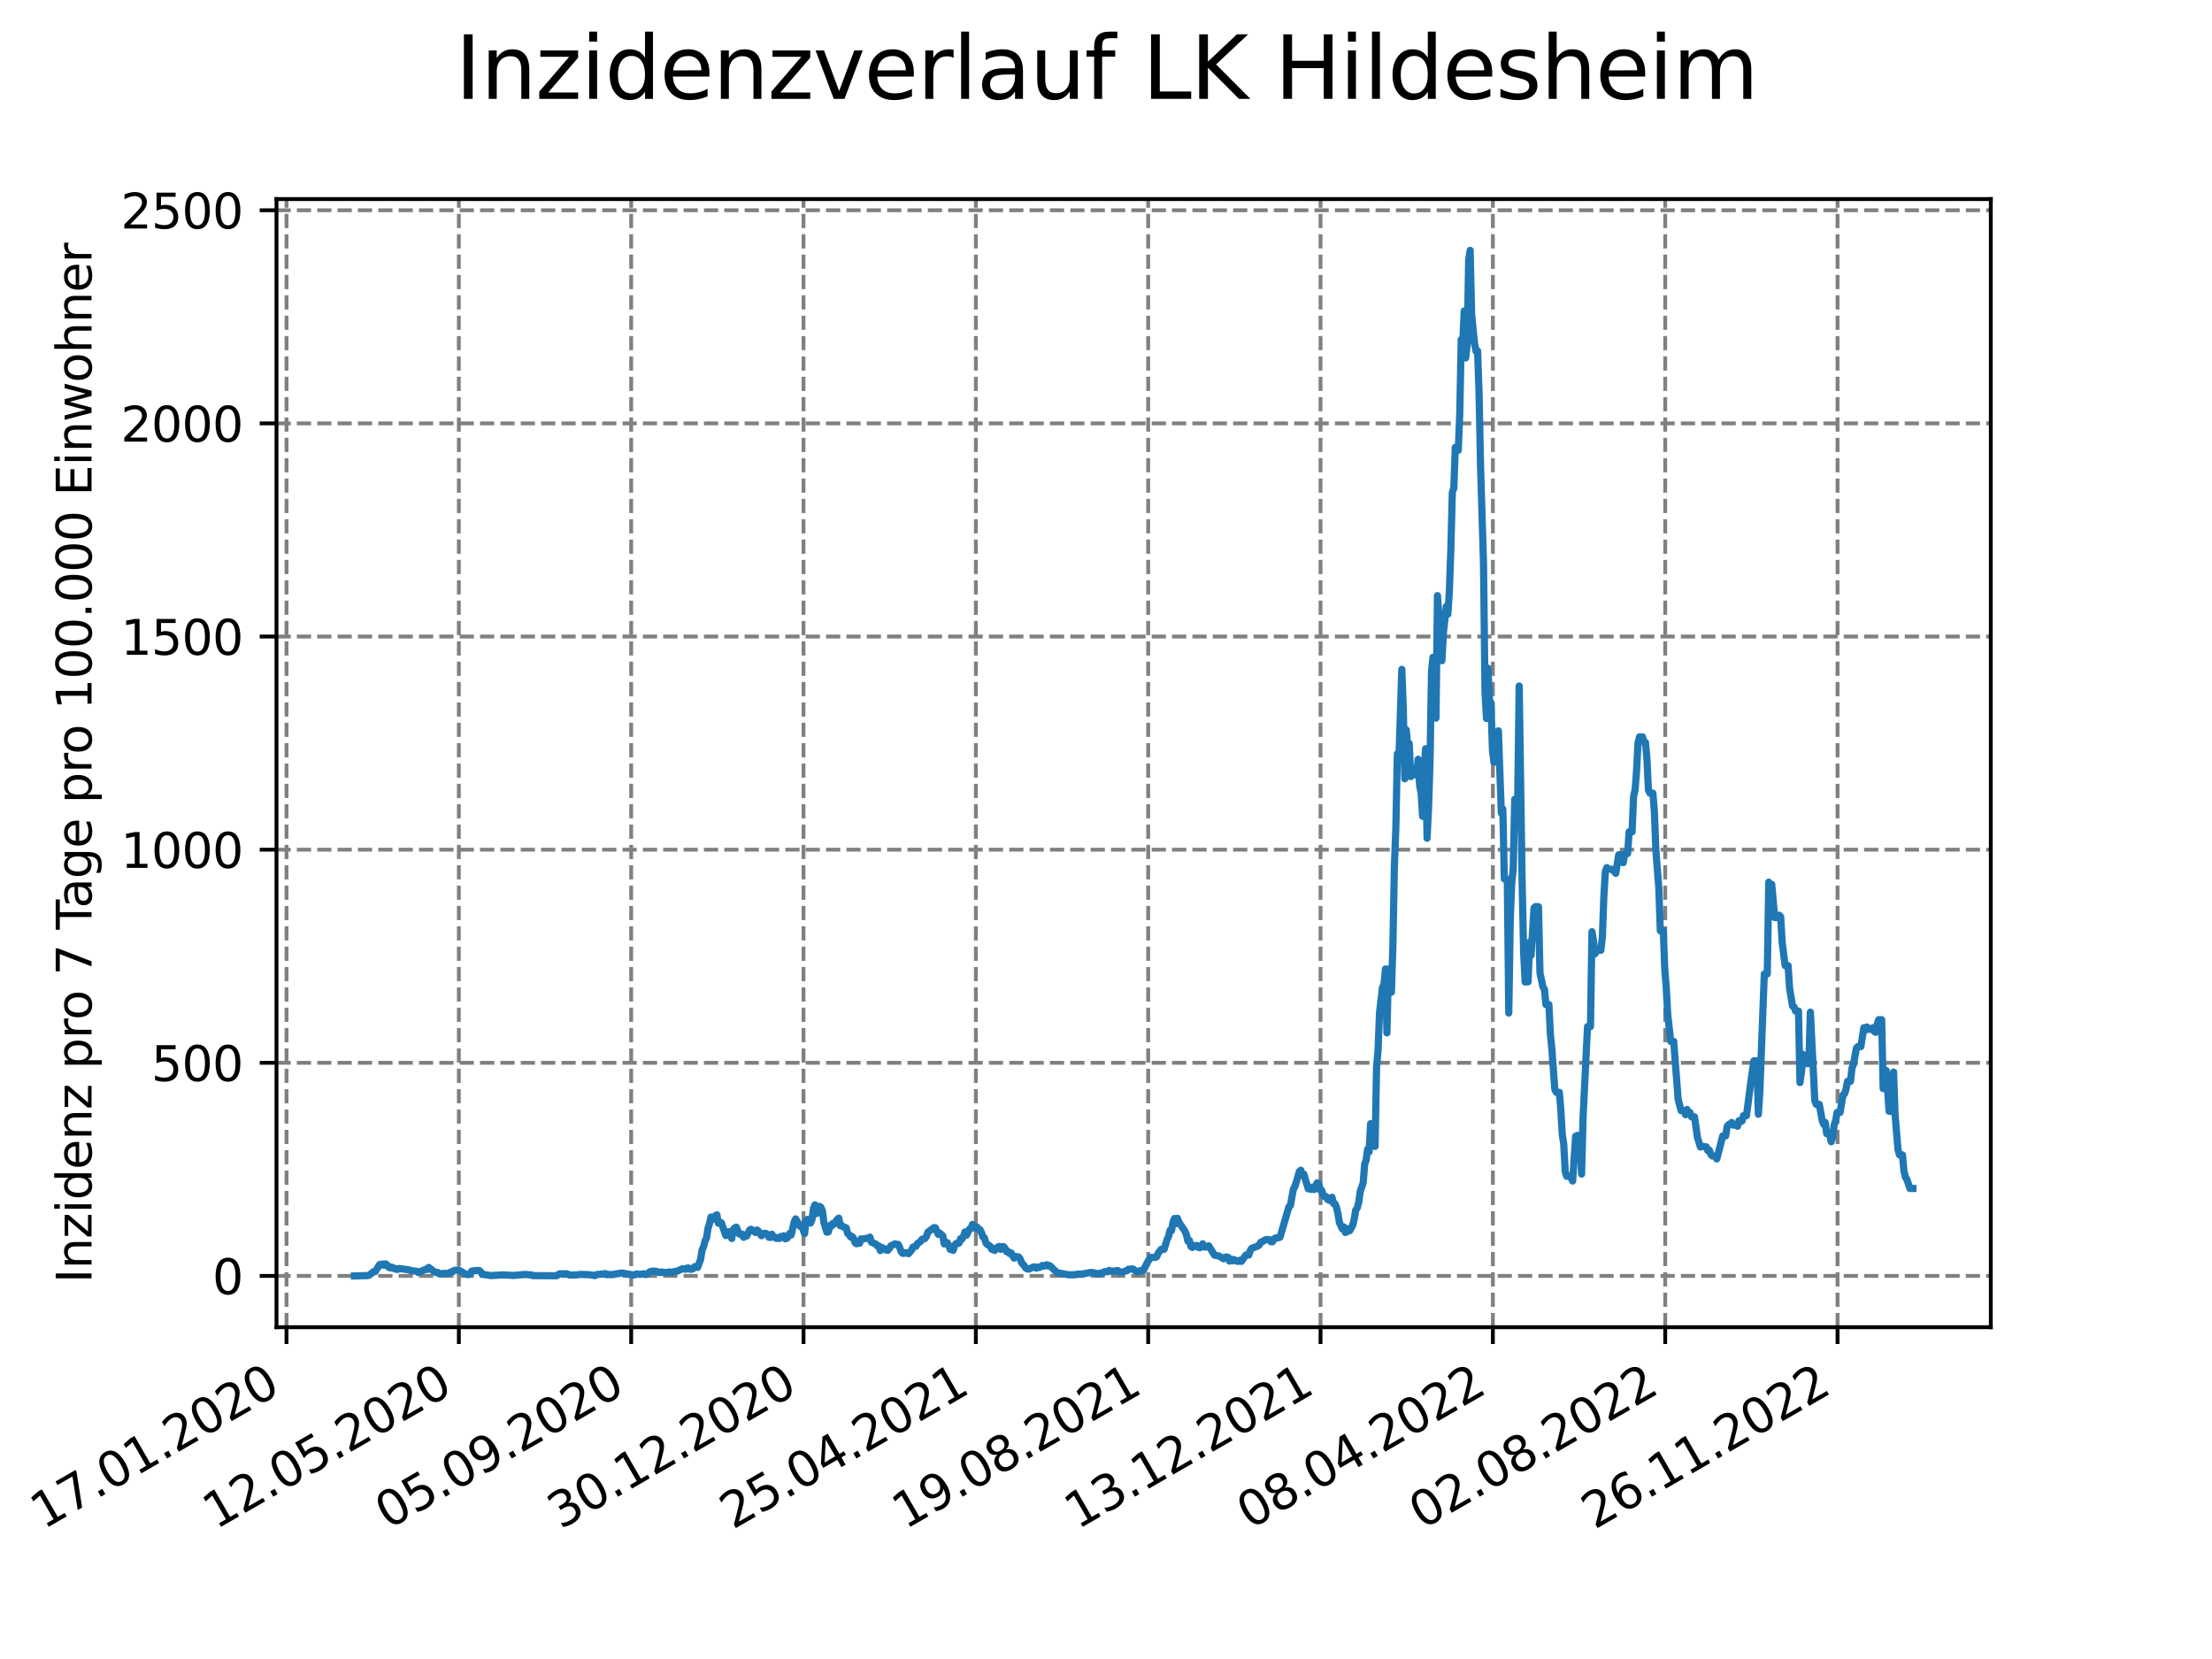<?xml version="1.0" encoding="utf-8" standalone="no"?>
<!DOCTYPE svg PUBLIC "-//W3C//DTD SVG 1.1//EN"
  "http://www.w3.org/Graphics/SVG/1.1/DTD/svg11.dtd">
<svg xmlns:xlink="http://www.w3.org/1999/xlink" width="460.8pt" height="345.6pt" viewBox="0 0 460.8 345.6" xmlns="http://www.w3.org/2000/svg" version="1.1">
 <defs>
  <style type="text/css">*{stroke-linejoin: round; stroke-linecap: butt}</style>
 </defs>
 <g id="figure_1">
  <g id="patch_1">
   <path d="M 0 345.6 
L 460.8 345.6 
L 460.8 0 
L 0 0 
z
" style="fill: #ffffff"/>
  </g>
  <g id="axes_1">
   <g id="patch_2">
    <path d="M 57.6 276.48 
L 414.72 276.48 
L 414.72 41.472 
L 57.6 41.472 
z
" style="fill: #ffffff"/>
   </g>
   <g id="matplotlib.axis_1">
    <g id="xtick_1">
     <g id="line2d_1">
      <path d="M 59.686 276.48 
L 59.686 41.472 
" clip-path="url(#p9fb8de50ba)" style="fill: none; stroke-dasharray: 2.96,1.28; stroke-dashoffset: 0; stroke: #808080; stroke-width: 0.8"/>
     </g>
     <g id="line2d_2">
      <defs>
       <path id="mdc7374c148" d="M 0 0 
L 0 3.5 
" style="stroke: #000000; stroke-width: 0.8"/>
      </defs>
      <g>
       <use xlink:href="#mdc7374c148" x="59.686" y="276.48" style="stroke: #000000; stroke-width: 0.8"/>
      </g>
     </g>
     <g id="text_1">
      <!-- 17.01.2020 -->
      <g transform="translate(9.061 318.689) rotate(-30) scale(0.1 -0.1)">
       <defs>
        <path id="DejaVuSans-31" d="M 794 531 
L 1825 531 
L 1825 4091 
L 703 3866 
L 703 4441 
L 1819 4666 
L 2450 4666 
L 2450 531 
L 3481 531 
L 3481 0 
L 794 0 
L 794 531 
z
" transform="scale(0.016)"/>
        <path id="DejaVuSans-37" d="M 525 4666 
L 3525 4666 
L 3525 4397 
L 1831 0 
L 1172 0 
L 2766 4134 
L 525 4134 
L 525 4666 
z
" transform="scale(0.016)"/>
        <path id="DejaVuSans-2e" d="M 684 794 
L 1344 794 
L 1344 0 
L 684 0 
L 684 794 
z
" transform="scale(0.016)"/>
        <path id="DejaVuSans-30" d="M 2034 4250 
Q 1547 4250 1301 3770 
Q 1056 3291 1056 2328 
Q 1056 1369 1301 889 
Q 1547 409 2034 409 
Q 2525 409 2770 889 
Q 3016 1369 3016 2328 
Q 3016 3291 2770 3770 
Q 2525 4250 2034 4250 
z
M 2034 4750 
Q 2819 4750 3233 4129 
Q 3647 3509 3647 2328 
Q 3647 1150 3233 529 
Q 2819 -91 2034 -91 
Q 1250 -91 836 529 
Q 422 1150 422 2328 
Q 422 3509 836 4129 
Q 1250 4750 2034 4750 
z
" transform="scale(0.016)"/>
        <path id="DejaVuSans-32" d="M 1228 531 
L 3431 531 
L 3431 0 
L 469 0 
L 469 531 
Q 828 903 1448 1529 
Q 2069 2156 2228 2338 
Q 2531 2678 2651 2914 
Q 2772 3150 2772 3378 
Q 2772 3750 2511 3984 
Q 2250 4219 1831 4219 
Q 1534 4219 1204 4116 
Q 875 4013 500 3803 
L 500 4441 
Q 881 4594 1212 4672 
Q 1544 4750 1819 4750 
Q 2544 4750 2975 4387 
Q 3406 4025 3406 3419 
Q 3406 3131 3298 2873 
Q 3191 2616 2906 2266 
Q 2828 2175 2409 1742 
Q 1991 1309 1228 531 
z
" transform="scale(0.016)"/>
       </defs>
       <use xlink:href="#DejaVuSans-31"/>
       <use xlink:href="#DejaVuSans-37" x="63.623"/>
       <use xlink:href="#DejaVuSans-2e" x="127.246"/>
       <use xlink:href="#DejaVuSans-30" x="159.033"/>
       <use xlink:href="#DejaVuSans-31" x="222.656"/>
       <use xlink:href="#DejaVuSans-2e" x="286.279"/>
       <use xlink:href="#DejaVuSans-32" x="318.066"/>
       <use xlink:href="#DejaVuSans-30" x="381.689"/>
       <use xlink:href="#DejaVuSans-32" x="445.312"/>
       <use xlink:href="#DejaVuSans-30" x="508.936"/>
      </g>
     </g>
    </g>
    <g id="xtick_2">
     <g id="line2d_3">
      <path d="M 95.587 276.48 
L 95.587 41.472 
" clip-path="url(#p9fb8de50ba)" style="fill: none; stroke-dasharray: 2.96,1.28; stroke-dashoffset: 0; stroke: #808080; stroke-width: 0.8"/>
     </g>
     <g id="line2d_4">
      <g>
       <use xlink:href="#mdc7374c148" x="95.587" y="276.48" style="stroke: #000000; stroke-width: 0.8"/>
      </g>
     </g>
     <g id="text_2">
      <!-- 12.05.2020 -->
      <g transform="translate(44.962 318.689) rotate(-30) scale(0.1 -0.1)">
       <defs>
        <path id="DejaVuSans-35" d="M 691 4666 
L 3169 4666 
L 3169 4134 
L 1269 4134 
L 1269 2991 
Q 1406 3038 1543 3061 
Q 1681 3084 1819 3084 
Q 2600 3084 3056 2656 
Q 3513 2228 3513 1497 
Q 3513 744 3044 326 
Q 2575 -91 1722 -91 
Q 1428 -91 1123 -41 
Q 819 9 494 109 
L 494 744 
Q 775 591 1075 516 
Q 1375 441 1709 441 
Q 2250 441 2565 725 
Q 2881 1009 2881 1497 
Q 2881 1984 2565 2268 
Q 2250 2553 1709 2553 
Q 1456 2553 1204 2497 
Q 953 2441 691 2322 
L 691 4666 
z
" transform="scale(0.016)"/>
       </defs>
       <use xlink:href="#DejaVuSans-31"/>
       <use xlink:href="#DejaVuSans-32" x="63.623"/>
       <use xlink:href="#DejaVuSans-2e" x="127.246"/>
       <use xlink:href="#DejaVuSans-30" x="159.033"/>
       <use xlink:href="#DejaVuSans-35" x="222.656"/>
       <use xlink:href="#DejaVuSans-2e" x="286.279"/>
       <use xlink:href="#DejaVuSans-32" x="318.066"/>
       <use xlink:href="#DejaVuSans-30" x="381.689"/>
       <use xlink:href="#DejaVuSans-32" x="445.312"/>
       <use xlink:href="#DejaVuSans-30" x="508.936"/>
      </g>
     </g>
    </g>
    <g id="xtick_3">
     <g id="line2d_5">
      <path d="M 131.488 276.48 
L 131.488 41.472 
" clip-path="url(#p9fb8de50ba)" style="fill: none; stroke-dasharray: 2.96,1.28; stroke-dashoffset: 0; stroke: #808080; stroke-width: 0.8"/>
     </g>
     <g id="line2d_6">
      <g>
       <use xlink:href="#mdc7374c148" x="131.488" y="276.48" style="stroke: #000000; stroke-width: 0.8"/>
      </g>
     </g>
     <g id="text_3">
      <!-- 05.09.2020 -->
      <g transform="translate(80.863 318.689) rotate(-30) scale(0.1 -0.1)">
       <defs>
        <path id="DejaVuSans-39" d="M 703 97 
L 703 672 
Q 941 559 1184 500 
Q 1428 441 1663 441 
Q 2288 441 2617 861 
Q 2947 1281 2994 2138 
Q 2813 1869 2534 1725 
Q 2256 1581 1919 1581 
Q 1219 1581 811 2004 
Q 403 2428 403 3163 
Q 403 3881 828 4315 
Q 1253 4750 1959 4750 
Q 2769 4750 3195 4129 
Q 3622 3509 3622 2328 
Q 3622 1225 3098 567 
Q 2575 -91 1691 -91 
Q 1453 -91 1209 -44 
Q 966 3 703 97 
z
M 1959 2075 
Q 2384 2075 2632 2365 
Q 2881 2656 2881 3163 
Q 2881 3666 2632 3958 
Q 2384 4250 1959 4250 
Q 1534 4250 1286 3958 
Q 1038 3666 1038 3163 
Q 1038 2656 1286 2365 
Q 1534 2075 1959 2075 
z
" transform="scale(0.016)"/>
       </defs>
       <use xlink:href="#DejaVuSans-30"/>
       <use xlink:href="#DejaVuSans-35" x="63.623"/>
       <use xlink:href="#DejaVuSans-2e" x="127.246"/>
       <use xlink:href="#DejaVuSans-30" x="159.033"/>
       <use xlink:href="#DejaVuSans-39" x="222.656"/>
       <use xlink:href="#DejaVuSans-2e" x="286.279"/>
       <use xlink:href="#DejaVuSans-32" x="318.066"/>
       <use xlink:href="#DejaVuSans-30" x="381.689"/>
       <use xlink:href="#DejaVuSans-32" x="445.312"/>
       <use xlink:href="#DejaVuSans-30" x="508.936"/>
      </g>
     </g>
    </g>
    <g id="xtick_4">
     <g id="line2d_7">
      <path d="M 167.389 276.48 
L 167.389 41.472 
" clip-path="url(#p9fb8de50ba)" style="fill: none; stroke-dasharray: 2.96,1.28; stroke-dashoffset: 0; stroke: #808080; stroke-width: 0.8"/>
     </g>
     <g id="line2d_8">
      <g>
       <use xlink:href="#mdc7374c148" x="167.389" y="276.48" style="stroke: #000000; stroke-width: 0.8"/>
      </g>
     </g>
     <g id="text_4">
      <!-- 30.12.2020 -->
      <g transform="translate(116.764 318.689) rotate(-30) scale(0.1 -0.1)">
       <defs>
        <path id="DejaVuSans-33" d="M 2597 2516 
Q 3050 2419 3304 2112 
Q 3559 1806 3559 1356 
Q 3559 666 3084 287 
Q 2609 -91 1734 -91 
Q 1441 -91 1130 -33 
Q 819 25 488 141 
L 488 750 
Q 750 597 1062 519 
Q 1375 441 1716 441 
Q 2309 441 2620 675 
Q 2931 909 2931 1356 
Q 2931 1769 2642 2001 
Q 2353 2234 1838 2234 
L 1294 2234 
L 1294 2753 
L 1863 2753 
Q 2328 2753 2575 2939 
Q 2822 3125 2822 3475 
Q 2822 3834 2567 4026 
Q 2313 4219 1838 4219 
Q 1578 4219 1281 4162 
Q 984 4106 628 3988 
L 628 4550 
Q 988 4650 1302 4700 
Q 1616 4750 1894 4750 
Q 2613 4750 3031 4423 
Q 3450 4097 3450 3541 
Q 3450 3153 3228 2886 
Q 3006 2619 2597 2516 
z
" transform="scale(0.016)"/>
       </defs>
       <use xlink:href="#DejaVuSans-33"/>
       <use xlink:href="#DejaVuSans-30" x="63.623"/>
       <use xlink:href="#DejaVuSans-2e" x="127.246"/>
       <use xlink:href="#DejaVuSans-31" x="159.033"/>
       <use xlink:href="#DejaVuSans-32" x="222.656"/>
       <use xlink:href="#DejaVuSans-2e" x="286.279"/>
       <use xlink:href="#DejaVuSans-32" x="318.066"/>
       <use xlink:href="#DejaVuSans-30" x="381.689"/>
       <use xlink:href="#DejaVuSans-32" x="445.312"/>
       <use xlink:href="#DejaVuSans-30" x="508.936"/>
      </g>
     </g>
    </g>
    <g id="xtick_5">
     <g id="line2d_9">
      <path d="M 203.29 276.48 
L 203.29 41.472 
" clip-path="url(#p9fb8de50ba)" style="fill: none; stroke-dasharray: 2.96,1.28; stroke-dashoffset: 0; stroke: #808080; stroke-width: 0.8"/>
     </g>
     <g id="line2d_10">
      <g>
       <use xlink:href="#mdc7374c148" x="203.29" y="276.48" style="stroke: #000000; stroke-width: 0.8"/>
      </g>
     </g>
     <g id="text_5">
      <!-- 25.04.2021 -->
      <g transform="translate(152.664 318.689) rotate(-30) scale(0.1 -0.1)">
       <defs>
        <path id="DejaVuSans-34" d="M 2419 4116 
L 825 1625 
L 2419 1625 
L 2419 4116 
z
M 2253 4666 
L 3047 4666 
L 3047 1625 
L 3713 1625 
L 3713 1100 
L 3047 1100 
L 3047 0 
L 2419 0 
L 2419 1100 
L 313 1100 
L 313 1709 
L 2253 4666 
z
" transform="scale(0.016)"/>
       </defs>
       <use xlink:href="#DejaVuSans-32"/>
       <use xlink:href="#DejaVuSans-35" x="63.623"/>
       <use xlink:href="#DejaVuSans-2e" x="127.246"/>
       <use xlink:href="#DejaVuSans-30" x="159.033"/>
       <use xlink:href="#DejaVuSans-34" x="222.656"/>
       <use xlink:href="#DejaVuSans-2e" x="286.279"/>
       <use xlink:href="#DejaVuSans-32" x="318.066"/>
       <use xlink:href="#DejaVuSans-30" x="381.689"/>
       <use xlink:href="#DejaVuSans-32" x="445.312"/>
       <use xlink:href="#DejaVuSans-31" x="508.936"/>
      </g>
     </g>
    </g>
    <g id="xtick_6">
     <g id="line2d_11">
      <path d="M 239.19 276.48 
L 239.19 41.472 
" clip-path="url(#p9fb8de50ba)" style="fill: none; stroke-dasharray: 2.96,1.28; stroke-dashoffset: 0; stroke: #808080; stroke-width: 0.8"/>
     </g>
     <g id="line2d_12">
      <g>
       <use xlink:href="#mdc7374c148" x="239.19" y="276.48" style="stroke: #000000; stroke-width: 0.8"/>
      </g>
     </g>
     <g id="text_6">
      <!-- 19.08.2021 -->
      <g transform="translate(188.565 318.689) rotate(-30) scale(0.1 -0.1)">
       <defs>
        <path id="DejaVuSans-38" d="M 2034 2216 
Q 1584 2216 1326 1975 
Q 1069 1734 1069 1313 
Q 1069 891 1326 650 
Q 1584 409 2034 409 
Q 2484 409 2743 651 
Q 3003 894 3003 1313 
Q 3003 1734 2745 1975 
Q 2488 2216 2034 2216 
z
M 1403 2484 
Q 997 2584 770 2862 
Q 544 3141 544 3541 
Q 544 4100 942 4425 
Q 1341 4750 2034 4750 
Q 2731 4750 3128 4425 
Q 3525 4100 3525 3541 
Q 3525 3141 3298 2862 
Q 3072 2584 2669 2484 
Q 3125 2378 3379 2068 
Q 3634 1759 3634 1313 
Q 3634 634 3220 271 
Q 2806 -91 2034 -91 
Q 1263 -91 848 271 
Q 434 634 434 1313 
Q 434 1759 690 2068 
Q 947 2378 1403 2484 
z
M 1172 3481 
Q 1172 3119 1398 2916 
Q 1625 2713 2034 2713 
Q 2441 2713 2670 2916 
Q 2900 3119 2900 3481 
Q 2900 3844 2670 4047 
Q 2441 4250 2034 4250 
Q 1625 4250 1398 4047 
Q 1172 3844 1172 3481 
z
" transform="scale(0.016)"/>
       </defs>
       <use xlink:href="#DejaVuSans-31"/>
       <use xlink:href="#DejaVuSans-39" x="63.623"/>
       <use xlink:href="#DejaVuSans-2e" x="127.246"/>
       <use xlink:href="#DejaVuSans-30" x="159.033"/>
       <use xlink:href="#DejaVuSans-38" x="222.656"/>
       <use xlink:href="#DejaVuSans-2e" x="286.279"/>
       <use xlink:href="#DejaVuSans-32" x="318.066"/>
       <use xlink:href="#DejaVuSans-30" x="381.689"/>
       <use xlink:href="#DejaVuSans-32" x="445.312"/>
       <use xlink:href="#DejaVuSans-31" x="508.936"/>
      </g>
     </g>
    </g>
    <g id="xtick_7">
     <g id="line2d_13">
      <path d="M 275.091 276.48 
L 275.091 41.472 
" clip-path="url(#p9fb8de50ba)" style="fill: none; stroke-dasharray: 2.96,1.28; stroke-dashoffset: 0; stroke: #808080; stroke-width: 0.8"/>
     </g>
     <g id="line2d_14">
      <g>
       <use xlink:href="#mdc7374c148" x="275.091" y="276.48" style="stroke: #000000; stroke-width: 0.8"/>
      </g>
     </g>
     <g id="text_7">
      <!-- 13.12.2021 -->
      <g transform="translate(224.466 318.689) rotate(-30) scale(0.1 -0.1)">
       <use xlink:href="#DejaVuSans-31"/>
       <use xlink:href="#DejaVuSans-33" x="63.623"/>
       <use xlink:href="#DejaVuSans-2e" x="127.246"/>
       <use xlink:href="#DejaVuSans-31" x="159.033"/>
       <use xlink:href="#DejaVuSans-32" x="222.656"/>
       <use xlink:href="#DejaVuSans-2e" x="286.279"/>
       <use xlink:href="#DejaVuSans-32" x="318.066"/>
       <use xlink:href="#DejaVuSans-30" x="381.689"/>
       <use xlink:href="#DejaVuSans-32" x="445.312"/>
       <use xlink:href="#DejaVuSans-31" x="508.936"/>
      </g>
     </g>
    </g>
    <g id="xtick_8">
     <g id="line2d_15">
      <path d="M 310.992 276.48 
L 310.992 41.472 
" clip-path="url(#p9fb8de50ba)" style="fill: none; stroke-dasharray: 2.96,1.28; stroke-dashoffset: 0; stroke: #808080; stroke-width: 0.8"/>
     </g>
     <g id="line2d_16">
      <g>
       <use xlink:href="#mdc7374c148" x="310.992" y="276.48" style="stroke: #000000; stroke-width: 0.8"/>
      </g>
     </g>
     <g id="text_8">
      <!-- 08.04.2022 -->
      <g transform="translate(260.367 318.689) rotate(-30) scale(0.1 -0.1)">
       <use xlink:href="#DejaVuSans-30"/>
       <use xlink:href="#DejaVuSans-38" x="63.623"/>
       <use xlink:href="#DejaVuSans-2e" x="127.246"/>
       <use xlink:href="#DejaVuSans-30" x="159.033"/>
       <use xlink:href="#DejaVuSans-34" x="222.656"/>
       <use xlink:href="#DejaVuSans-2e" x="286.279"/>
       <use xlink:href="#DejaVuSans-32" x="318.066"/>
       <use xlink:href="#DejaVuSans-30" x="381.689"/>
       <use xlink:href="#DejaVuSans-32" x="445.312"/>
       <use xlink:href="#DejaVuSans-32" x="508.936"/>
      </g>
     </g>
    </g>
    <g id="xtick_9">
     <g id="line2d_17">
      <path d="M 346.893 276.48 
L 346.893 41.472 
" clip-path="url(#p9fb8de50ba)" style="fill: none; stroke-dasharray: 2.96,1.28; stroke-dashoffset: 0; stroke: #808080; stroke-width: 0.8"/>
     </g>
     <g id="line2d_18">
      <g>
       <use xlink:href="#mdc7374c148" x="346.893" y="276.48" style="stroke: #000000; stroke-width: 0.8"/>
      </g>
     </g>
     <g id="text_9">
      <!-- 02.08.2022 -->
      <g transform="translate(296.268 318.689) rotate(-30) scale(0.1 -0.1)">
       <use xlink:href="#DejaVuSans-30"/>
       <use xlink:href="#DejaVuSans-32" x="63.623"/>
       <use xlink:href="#DejaVuSans-2e" x="127.246"/>
       <use xlink:href="#DejaVuSans-30" x="159.033"/>
       <use xlink:href="#DejaVuSans-38" x="222.656"/>
       <use xlink:href="#DejaVuSans-2e" x="286.279"/>
       <use xlink:href="#DejaVuSans-32" x="318.066"/>
       <use xlink:href="#DejaVuSans-30" x="381.689"/>
       <use xlink:href="#DejaVuSans-32" x="445.312"/>
       <use xlink:href="#DejaVuSans-32" x="508.936"/>
      </g>
     </g>
    </g>
    <g id="xtick_10">
     <g id="line2d_19">
      <path d="M 382.794 276.48 
L 382.794 41.472 
" clip-path="url(#p9fb8de50ba)" style="fill: none; stroke-dasharray: 2.96,1.28; stroke-dashoffset: 0; stroke: #808080; stroke-width: 0.8"/>
     </g>
     <g id="line2d_20">
      <g>
       <use xlink:href="#mdc7374c148" x="382.794" y="276.48" style="stroke: #000000; stroke-width: 0.8"/>
      </g>
     </g>
     <g id="text_10">
      <!-- 26.11.2022 -->
      <g transform="translate(332.168 318.689) rotate(-30) scale(0.1 -0.1)">
       <defs>
        <path id="DejaVuSans-36" d="M 2113 2584 
Q 1688 2584 1439 2293 
Q 1191 2003 1191 1497 
Q 1191 994 1439 701 
Q 1688 409 2113 409 
Q 2538 409 2786 701 
Q 3034 994 3034 1497 
Q 3034 2003 2786 2293 
Q 2538 2584 2113 2584 
z
M 3366 4563 
L 3366 3988 
Q 3128 4100 2886 4159 
Q 2644 4219 2406 4219 
Q 1781 4219 1451 3797 
Q 1122 3375 1075 2522 
Q 1259 2794 1537 2939 
Q 1816 3084 2150 3084 
Q 2853 3084 3261 2657 
Q 3669 2231 3669 1497 
Q 3669 778 3244 343 
Q 2819 -91 2113 -91 
Q 1303 -91 875 529 
Q 447 1150 447 2328 
Q 447 3434 972 4092 
Q 1497 4750 2381 4750 
Q 2619 4750 2861 4703 
Q 3103 4656 3366 4563 
z
" transform="scale(0.016)"/>
       </defs>
       <use xlink:href="#DejaVuSans-32"/>
       <use xlink:href="#DejaVuSans-36" x="63.623"/>
       <use xlink:href="#DejaVuSans-2e" x="127.246"/>
       <use xlink:href="#DejaVuSans-31" x="159.033"/>
       <use xlink:href="#DejaVuSans-31" x="222.656"/>
       <use xlink:href="#DejaVuSans-2e" x="286.279"/>
       <use xlink:href="#DejaVuSans-32" x="318.066"/>
       <use xlink:href="#DejaVuSans-30" x="381.689"/>
       <use xlink:href="#DejaVuSans-32" x="445.312"/>
       <use xlink:href="#DejaVuSans-32" x="508.936"/>
      </g>
     </g>
    </g>
   </g>
   <g id="matplotlib.axis_2">
    <g id="ytick_1">
     <g id="line2d_21">
      <path d="M 57.6 265.798 
L 414.72 265.798 
" clip-path="url(#p9fb8de50ba)" style="fill: none; stroke-dasharray: 2.96,1.28; stroke-dashoffset: 0; stroke: #808080; stroke-width: 0.8"/>
     </g>
     <g id="line2d_22">
      <defs>
       <path id="mb9b6da17ef" d="M 0 0 
L -3.5 0 
" style="stroke: #000000; stroke-width: 0.8"/>
      </defs>
      <g>
       <use xlink:href="#mb9b6da17ef" x="57.6" y="265.798" style="stroke: #000000; stroke-width: 0.8"/>
      </g>
     </g>
     <g id="text_11">
      <!-- 0 -->
      <g transform="translate(44.237 269.597) scale(0.1 -0.1)">
       <use xlink:href="#DejaVuSans-30"/>
      </g>
     </g>
    </g>
    <g id="ytick_2">
     <g id="line2d_23">
      <path d="M 57.6 221.399 
L 414.72 221.399 
" clip-path="url(#p9fb8de50ba)" style="fill: none; stroke-dasharray: 2.96,1.28; stroke-dashoffset: 0; stroke: #808080; stroke-width: 0.8"/>
     </g>
     <g id="line2d_24">
      <g>
       <use xlink:href="#mb9b6da17ef" x="57.6" y="221.399" style="stroke: #000000; stroke-width: 0.8"/>
      </g>
     </g>
     <g id="text_12">
      <!-- 500 -->
      <g transform="translate(31.512 225.198) scale(0.1 -0.1)">
       <use xlink:href="#DejaVuSans-35"/>
       <use xlink:href="#DejaVuSans-30" x="63.623"/>
       <use xlink:href="#DejaVuSans-30" x="127.246"/>
      </g>
     </g>
    </g>
    <g id="ytick_3">
     <g id="line2d_25">
      <path d="M 57.6 177 
L 414.72 177 
" clip-path="url(#p9fb8de50ba)" style="fill: none; stroke-dasharray: 2.96,1.28; stroke-dashoffset: 0; stroke: #808080; stroke-width: 0.8"/>
     </g>
     <g id="line2d_26">
      <g>
       <use xlink:href="#mb9b6da17ef" x="57.6" y="177" style="stroke: #000000; stroke-width: 0.8"/>
      </g>
     </g>
     <g id="text_13">
      <!-- 1000 -->
      <g transform="translate(25.15 180.799) scale(0.1 -0.1)">
       <use xlink:href="#DejaVuSans-31"/>
       <use xlink:href="#DejaVuSans-30" x="63.623"/>
       <use xlink:href="#DejaVuSans-30" x="127.246"/>
       <use xlink:href="#DejaVuSans-30" x="190.869"/>
      </g>
     </g>
    </g>
    <g id="ytick_4">
     <g id="line2d_27">
      <path d="M 57.6 132.6 
L 414.72 132.6 
" clip-path="url(#p9fb8de50ba)" style="fill: none; stroke-dasharray: 2.96,1.28; stroke-dashoffset: 0; stroke: #808080; stroke-width: 0.8"/>
     </g>
     <g id="line2d_28">
      <g>
       <use xlink:href="#mb9b6da17ef" x="57.6" y="132.6" style="stroke: #000000; stroke-width: 0.8"/>
      </g>
     </g>
     <g id="text_14">
      <!-- 1500 -->
      <g transform="translate(25.15 136.4) scale(0.1 -0.1)">
       <use xlink:href="#DejaVuSans-31"/>
       <use xlink:href="#DejaVuSans-35" x="63.623"/>
       <use xlink:href="#DejaVuSans-30" x="127.246"/>
       <use xlink:href="#DejaVuSans-30" x="190.869"/>
      </g>
     </g>
    </g>
    <g id="ytick_5">
     <g id="line2d_29">
      <path d="M 57.6 88.201 
L 414.72 88.201 
" clip-path="url(#p9fb8de50ba)" style="fill: none; stroke-dasharray: 2.96,1.28; stroke-dashoffset: 0; stroke: #808080; stroke-width: 0.8"/>
     </g>
     <g id="line2d_30">
      <g>
       <use xlink:href="#mb9b6da17ef" x="57.6" y="88.201" style="stroke: #000000; stroke-width: 0.8"/>
      </g>
     </g>
     <g id="text_15">
      <!-- 2000 -->
      <g transform="translate(25.15 92) scale(0.1 -0.1)">
       <use xlink:href="#DejaVuSans-32"/>
       <use xlink:href="#DejaVuSans-30" x="63.623"/>
       <use xlink:href="#DejaVuSans-30" x="127.246"/>
       <use xlink:href="#DejaVuSans-30" x="190.869"/>
      </g>
     </g>
    </g>
    <g id="ytick_6">
     <g id="line2d_31">
      <path d="M 57.6 43.802 
L 414.72 43.802 
" clip-path="url(#p9fb8de50ba)" style="fill: none; stroke-dasharray: 2.96,1.28; stroke-dashoffset: 0; stroke: #808080; stroke-width: 0.8"/>
     </g>
     <g id="line2d_32">
      <g>
       <use xlink:href="#mb9b6da17ef" x="57.6" y="43.802" style="stroke: #000000; stroke-width: 0.8"/>
      </g>
     </g>
     <g id="text_16">
      <!-- 2500 -->
      <g transform="translate(25.15 47.601) scale(0.1 -0.1)">
       <use xlink:href="#DejaVuSans-32"/>
       <use xlink:href="#DejaVuSans-35" x="63.623"/>
       <use xlink:href="#DejaVuSans-30" x="127.246"/>
       <use xlink:href="#DejaVuSans-30" x="190.869"/>
      </g>
     </g>
    </g>
    <g id="text_17">
     <!-- Inzidenz pro 7 Tage pro 100.000 Einwohner -->
     <g transform="translate(19.07 267.301) rotate(-90) scale(0.1 -0.1)">
      <defs>
       <path id="DejaVuSans-49" d="M 628 4666 
L 1259 4666 
L 1259 0 
L 628 0 
L 628 4666 
z
" transform="scale(0.016)"/>
       <path id="DejaVuSans-6e" d="M 3513 2113 
L 3513 0 
L 2938 0 
L 2938 2094 
Q 2938 2591 2744 2837 
Q 2550 3084 2163 3084 
Q 1697 3084 1428 2787 
Q 1159 2491 1159 1978 
L 1159 0 
L 581 0 
L 581 3500 
L 1159 3500 
L 1159 2956 
Q 1366 3272 1645 3428 
Q 1925 3584 2291 3584 
Q 2894 3584 3203 3211 
Q 3513 2838 3513 2113 
z
" transform="scale(0.016)"/>
       <path id="DejaVuSans-7a" d="M 353 3500 
L 3084 3500 
L 3084 2975 
L 922 459 
L 3084 459 
L 3084 0 
L 275 0 
L 275 525 
L 2438 3041 
L 353 3041 
L 353 3500 
z
" transform="scale(0.016)"/>
       <path id="DejaVuSans-69" d="M 603 3500 
L 1178 3500 
L 1178 0 
L 603 0 
L 603 3500 
z
M 603 4863 
L 1178 4863 
L 1178 4134 
L 603 4134 
L 603 4863 
z
" transform="scale(0.016)"/>
       <path id="DejaVuSans-64" d="M 2906 2969 
L 2906 4863 
L 3481 4863 
L 3481 0 
L 2906 0 
L 2906 525 
Q 2725 213 2448 61 
Q 2172 -91 1784 -91 
Q 1150 -91 751 415 
Q 353 922 353 1747 
Q 353 2572 751 3078 
Q 1150 3584 1784 3584 
Q 2172 3584 2448 3432 
Q 2725 3281 2906 2969 
z
M 947 1747 
Q 947 1113 1208 752 
Q 1469 391 1925 391 
Q 2381 391 2643 752 
Q 2906 1113 2906 1747 
Q 2906 2381 2643 2742 
Q 2381 3103 1925 3103 
Q 1469 3103 1208 2742 
Q 947 2381 947 1747 
z
" transform="scale(0.016)"/>
       <path id="DejaVuSans-65" d="M 3597 1894 
L 3597 1613 
L 953 1613 
Q 991 1019 1311 708 
Q 1631 397 2203 397 
Q 2534 397 2845 478 
Q 3156 559 3463 722 
L 3463 178 
Q 3153 47 2828 -22 
Q 2503 -91 2169 -91 
Q 1331 -91 842 396 
Q 353 884 353 1716 
Q 353 2575 817 3079 
Q 1281 3584 2069 3584 
Q 2775 3584 3186 3129 
Q 3597 2675 3597 1894 
z
M 3022 2063 
Q 3016 2534 2758 2815 
Q 2500 3097 2075 3097 
Q 1594 3097 1305 2825 
Q 1016 2553 972 2059 
L 3022 2063 
z
" transform="scale(0.016)"/>
       <path id="DejaVuSans-20" transform="scale(0.016)"/>
       <path id="DejaVuSans-70" d="M 1159 525 
L 1159 -1331 
L 581 -1331 
L 581 3500 
L 1159 3500 
L 1159 2969 
Q 1341 3281 1617 3432 
Q 1894 3584 2278 3584 
Q 2916 3584 3314 3078 
Q 3713 2572 3713 1747 
Q 3713 922 3314 415 
Q 2916 -91 2278 -91 
Q 1894 -91 1617 61 
Q 1341 213 1159 525 
z
M 3116 1747 
Q 3116 2381 2855 2742 
Q 2594 3103 2138 3103 
Q 1681 3103 1420 2742 
Q 1159 2381 1159 1747 
Q 1159 1113 1420 752 
Q 1681 391 2138 391 
Q 2594 391 2855 752 
Q 3116 1113 3116 1747 
z
" transform="scale(0.016)"/>
       <path id="DejaVuSans-72" d="M 2631 2963 
Q 2534 3019 2420 3045 
Q 2306 3072 2169 3072 
Q 1681 3072 1420 2755 
Q 1159 2438 1159 1844 
L 1159 0 
L 581 0 
L 581 3500 
L 1159 3500 
L 1159 2956 
Q 1341 3275 1631 3429 
Q 1922 3584 2338 3584 
Q 2397 3584 2469 3576 
Q 2541 3569 2628 3553 
L 2631 2963 
z
" transform="scale(0.016)"/>
       <path id="DejaVuSans-6f" d="M 1959 3097 
Q 1497 3097 1228 2736 
Q 959 2375 959 1747 
Q 959 1119 1226 758 
Q 1494 397 1959 397 
Q 2419 397 2687 759 
Q 2956 1122 2956 1747 
Q 2956 2369 2687 2733 
Q 2419 3097 1959 3097 
z
M 1959 3584 
Q 2709 3584 3137 3096 
Q 3566 2609 3566 1747 
Q 3566 888 3137 398 
Q 2709 -91 1959 -91 
Q 1206 -91 779 398 
Q 353 888 353 1747 
Q 353 2609 779 3096 
Q 1206 3584 1959 3584 
z
" transform="scale(0.016)"/>
       <path id="DejaVuSans-54" d="M -19 4666 
L 3928 4666 
L 3928 4134 
L 2272 4134 
L 2272 0 
L 1638 0 
L 1638 4134 
L -19 4134 
L -19 4666 
z
" transform="scale(0.016)"/>
       <path id="DejaVuSans-61" d="M 2194 1759 
Q 1497 1759 1228 1600 
Q 959 1441 959 1056 
Q 959 750 1161 570 
Q 1363 391 1709 391 
Q 2188 391 2477 730 
Q 2766 1069 2766 1631 
L 2766 1759 
L 2194 1759 
z
M 3341 1997 
L 3341 0 
L 2766 0 
L 2766 531 
Q 2569 213 2275 61 
Q 1981 -91 1556 -91 
Q 1019 -91 701 211 
Q 384 513 384 1019 
Q 384 1609 779 1909 
Q 1175 2209 1959 2209 
L 2766 2209 
L 2766 2266 
Q 2766 2663 2505 2880 
Q 2244 3097 1772 3097 
Q 1472 3097 1187 3025 
Q 903 2953 641 2809 
L 641 3341 
Q 956 3463 1253 3523 
Q 1550 3584 1831 3584 
Q 2591 3584 2966 3190 
Q 3341 2797 3341 1997 
z
" transform="scale(0.016)"/>
       <path id="DejaVuSans-67" d="M 2906 1791 
Q 2906 2416 2648 2759 
Q 2391 3103 1925 3103 
Q 1463 3103 1205 2759 
Q 947 2416 947 1791 
Q 947 1169 1205 825 
Q 1463 481 1925 481 
Q 2391 481 2648 825 
Q 2906 1169 2906 1791 
z
M 3481 434 
Q 3481 -459 3084 -895 
Q 2688 -1331 1869 -1331 
Q 1566 -1331 1297 -1286 
Q 1028 -1241 775 -1147 
L 775 -588 
Q 1028 -725 1275 -790 
Q 1522 -856 1778 -856 
Q 2344 -856 2625 -561 
Q 2906 -266 2906 331 
L 2906 616 
Q 2728 306 2450 153 
Q 2172 0 1784 0 
Q 1141 0 747 490 
Q 353 981 353 1791 
Q 353 2603 747 3093 
Q 1141 3584 1784 3584 
Q 2172 3584 2450 3431 
Q 2728 3278 2906 2969 
L 2906 3500 
L 3481 3500 
L 3481 434 
z
" transform="scale(0.016)"/>
       <path id="DejaVuSans-45" d="M 628 4666 
L 3578 4666 
L 3578 4134 
L 1259 4134 
L 1259 2753 
L 3481 2753 
L 3481 2222 
L 1259 2222 
L 1259 531 
L 3634 531 
L 3634 0 
L 628 0 
L 628 4666 
z
" transform="scale(0.016)"/>
       <path id="DejaVuSans-77" d="M 269 3500 
L 844 3500 
L 1563 769 
L 2278 3500 
L 2956 3500 
L 3675 769 
L 4391 3500 
L 4966 3500 
L 4050 0 
L 3372 0 
L 2619 2869 
L 1863 0 
L 1184 0 
L 269 3500 
z
" transform="scale(0.016)"/>
       <path id="DejaVuSans-68" d="M 3513 2113 
L 3513 0 
L 2938 0 
L 2938 2094 
Q 2938 2591 2744 2837 
Q 2550 3084 2163 3084 
Q 1697 3084 1428 2787 
Q 1159 2491 1159 1978 
L 1159 0 
L 581 0 
L 581 4863 
L 1159 4863 
L 1159 2956 
Q 1366 3272 1645 3428 
Q 1925 3584 2291 3584 
Q 2894 3584 3203 3211 
Q 3513 2838 3513 2113 
z
" transform="scale(0.016)"/>
      </defs>
      <use xlink:href="#DejaVuSans-49"/>
      <use xlink:href="#DejaVuSans-6e" x="29.492"/>
      <use xlink:href="#DejaVuSans-7a" x="92.871"/>
      <use xlink:href="#DejaVuSans-69" x="145.361"/>
      <use xlink:href="#DejaVuSans-64" x="173.145"/>
      <use xlink:href="#DejaVuSans-65" x="236.621"/>
      <use xlink:href="#DejaVuSans-6e" x="298.145"/>
      <use xlink:href="#DejaVuSans-7a" x="361.523"/>
      <use xlink:href="#DejaVuSans-20" x="414.014"/>
      <use xlink:href="#DejaVuSans-70" x="445.801"/>
      <use xlink:href="#DejaVuSans-72" x="509.277"/>
      <use xlink:href="#DejaVuSans-6f" x="548.141"/>
      <use xlink:href="#DejaVuSans-20" x="609.322"/>
      <use xlink:href="#DejaVuSans-37" x="641.109"/>
      <use xlink:href="#DejaVuSans-20" x="704.732"/>
      <use xlink:href="#DejaVuSans-54" x="736.52"/>
      <use xlink:href="#DejaVuSans-61" x="781.104"/>
      <use xlink:href="#DejaVuSans-67" x="842.383"/>
      <use xlink:href="#DejaVuSans-65" x="905.859"/>
      <use xlink:href="#DejaVuSans-20" x="967.383"/>
      <use xlink:href="#DejaVuSans-70" x="999.17"/>
      <use xlink:href="#DejaVuSans-72" x="1062.646"/>
      <use xlink:href="#DejaVuSans-6f" x="1101.51"/>
      <use xlink:href="#DejaVuSans-20" x="1162.691"/>
      <use xlink:href="#DejaVuSans-31" x="1194.479"/>
      <use xlink:href="#DejaVuSans-30" x="1258.102"/>
      <use xlink:href="#DejaVuSans-30" x="1321.725"/>
      <use xlink:href="#DejaVuSans-2e" x="1385.348"/>
      <use xlink:href="#DejaVuSans-30" x="1417.135"/>
      <use xlink:href="#DejaVuSans-30" x="1480.758"/>
      <use xlink:href="#DejaVuSans-30" x="1544.381"/>
      <use xlink:href="#DejaVuSans-20" x="1608.004"/>
      <use xlink:href="#DejaVuSans-45" x="1639.791"/>
      <use xlink:href="#DejaVuSans-69" x="1702.975"/>
      <use xlink:href="#DejaVuSans-6e" x="1730.758"/>
      <use xlink:href="#DejaVuSans-77" x="1794.137"/>
      <use xlink:href="#DejaVuSans-6f" x="1875.924"/>
      <use xlink:href="#DejaVuSans-68" x="1937.105"/>
      <use xlink:href="#DejaVuSans-6e" x="2000.484"/>
      <use xlink:href="#DejaVuSans-65" x="2063.863"/>
      <use xlink:href="#DejaVuSans-72" x="2125.387"/>
     </g>
    </g>
   </g>
   <g id="line2d_33">
    <path d="M 73.833 265.798 
L 76.618 265.733 
L 76.928 265.605 
L 77.856 264.896 
L 78.166 264.896 
L 79.094 263.415 
L 79.404 263.544 
L 79.713 263.319 
L 80.023 263.576 
L 80.332 263.287 
L 80.641 263.512 
L 80.951 263.963 
L 81.26 264.124 
L 81.57 263.963 
L 81.879 264.22 
L 82.189 264.188 
L 82.498 264.413 
L 82.808 264.446 
L 83.117 264.252 
L 85.284 264.542 
L 85.593 264.703 
L 86.831 264.832 
L 87.141 265.09 
L 88.688 264.413 
L 88.998 264.446 
L 89.307 264.027 
L 90.545 264.993 
L 90.855 265.09 
L 91.164 265.057 
L 91.474 265.347 
L 92.093 265.315 
L 92.712 265.251 
L 93.331 265.315 
L 93.95 264.961 
L 94.259 264.929 
L 94.569 264.671 
L 95.497 264.542 
L 97.044 265.444 
L 97.663 265.508 
L 97.973 265.315 
L 98.282 264.8 
L 99.211 264.671 
L 99.83 264.671 
L 100.139 264.929 
L 100.449 265.444 
L 102.306 265.733 
L 104.782 265.572 
L 106.948 265.701 
L 109.424 265.476 
L 110.352 265.572 
L 110.662 265.572 
L 110.971 265.733 
L 115.923 265.766 
L 116.542 265.379 
L 118.09 265.347 
L 118.709 265.637 
L 120.256 265.572 
L 120.875 265.476 
L 122.732 265.54 
L 123.97 265.733 
L 124.28 265.508 
L 125.517 265.411 
L 126.136 265.315 
L 126.446 265.54 
L 126.755 265.476 
L 127.374 265.54 
L 129.541 265.186 
L 132.017 265.605 
L 132.636 265.379 
L 133.255 265.476 
L 134.183 265.347 
L 134.493 265.508 
L 134.802 265.411 
L 135.421 264.896 
L 135.731 264.896 
L 136.04 264.768 
L 136.969 264.896 
L 137.278 265.057 
L 137.588 265.09 
L 137.897 264.961 
L 138.207 265.09 
L 139.135 265.057 
L 139.445 264.961 
L 140.063 265.122 
L 140.373 264.896 
L 140.992 264.832 
L 142.23 264.285 
L 142.849 264.413 
L 143.158 264.156 
L 143.468 264.156 
L 143.777 264.413 
L 144.087 264.413 
L 144.396 264.285 
L 144.706 263.866 
L 145.015 263.866 
L 145.325 264.027 
L 145.944 262.353 
L 146.253 260.421 
L 146.563 259.713 
L 146.872 258.522 
L 147.182 257.91 
L 147.491 255.85 
L 147.801 254.948 
L 148.11 253.532 
L 148.42 254.047 
L 148.729 253.725 
L 149.039 253.242 
L 149.348 253.081 
L 149.658 254.819 
L 149.967 254.691 
L 150.277 254.723 
L 151.205 257.395 
L 151.515 257.17 
L 151.824 256.59 
L 152.134 257.105 
L 152.443 258.007 
L 152.753 256.139 
L 153.062 255.785 
L 153.372 255.624 
L 153.991 257.041 
L 154.3 257.17 
L 154.61 257.105 
L 154.919 257.749 
L 155.228 257.298 
L 155.538 257.492 
L 156.157 256.236 
L 156.466 256.075 
L 157.395 256.751 
L 157.704 256.236 
L 158.014 256.494 
L 158.633 257.427 
L 158.942 257.009 
L 159.252 256.912 
L 159.561 256.944 
L 159.871 257.137 
L 160.18 257.749 
L 160.49 257.781 
L 160.799 257.105 
L 161.109 257.749 
L 161.418 257.685 
L 161.728 257.975 
L 162.037 257.91 
L 162.347 258.007 
L 162.656 257.588 
L 162.966 257.717 
L 163.275 257.427 
L 163.585 258.071 
L 163.894 257.975 
L 164.204 257.653 
L 164.513 256.944 
L 164.823 257.266 
L 165.442 254.562 
L 165.751 253.918 
L 166.68 255.463 
L 166.989 255.335 
L 167.608 256.976 
L 167.918 254.24 
L 168.227 254.015 
L 168.537 254.691 
L 168.846 254.787 
L 169.156 254.047 
L 169.465 251.697 
L 169.774 250.988 
L 170.084 252.823 
L 170.393 252.276 
L 170.703 251.31 
L 171.012 251.503 
L 171.322 252.276 
L 171.631 254.658 
L 172.25 256.687 
L 172.56 256.622 
L 172.869 255.302 
L 173.179 255.463 
L 173.488 254.852 
L 173.798 254.948 
L 174.417 254.015 
L 174.726 253.757 
L 175.036 255.335 
L 175.345 255.27 
L 175.655 255.592 
L 176.274 255.785 
L 176.583 256.944 
L 176.893 257.202 
L 177.202 257.685 
L 177.512 257.588 
L 177.821 257.975 
L 178.131 258.876 
L 178.44 259.101 
L 178.75 258.94 
L 179.059 259.005 
L 179.369 258.071 
L 179.678 258.135 
L 180.607 257.942 
L 180.916 258.071 
L 181.226 257.717 
L 181.535 258.779 
L 182.464 259.166 
L 182.773 259.552 
L 183.083 259.552 
L 183.392 260.518 
L 183.702 259.874 
L 184.32 260.164 
L 184.63 260.421 
L 184.939 260.454 
L 185.249 260.132 
L 185.558 259.552 
L 186.487 259.101 
L 186.796 259.262 
L 187.106 259.23 
L 187.415 259.842 
L 187.725 260.743 
L 188.034 261.097 
L 188.344 261.097 
L 188.653 260.936 
L 189.272 261.162 
L 189.891 260.421 
L 190.201 259.777 
L 190.82 259.616 
L 191.129 259.037 
L 191.748 258.651 
L 192.058 258.168 
L 192.677 258.007 
L 192.986 257.588 
L 193.296 256.687 
L 194.534 255.753 
L 194.843 255.753 
L 195.462 257.137 
L 195.772 256.88 
L 196.391 257.427 
L 196.7 259.134 
L 197.319 258.844 
L 197.629 259.423 
L 197.938 260.26 
L 198.248 260.164 
L 198.557 260.486 
L 198.867 259.455 
L 199.176 259.037 
L 199.485 259.069 
L 199.795 258.94 
L 200.104 258.039 
L 200.414 258.103 
L 200.723 257.492 
L 201.033 256.622 
L 201.342 257.298 
L 201.961 256.043 
L 202.271 255.914 
L 202.58 255.077 
L 202.89 255.399 
L 203.199 255.882 
L 203.509 255.592 
L 203.818 256.075 
L 204.128 256.139 
L 204.437 256.719 
L 204.747 257.653 
L 205.056 257.846 
L 205.366 258.908 
L 205.675 259.262 
L 205.985 259.391 
L 206.294 259.649 
L 206.604 260.26 
L 206.913 260.132 
L 207.223 260.486 
L 207.532 259.971 
L 208.151 259.649 
L 208.461 260.26 
L 208.77 259.681 
L 209.08 259.713 
L 209.389 260.067 
L 209.699 260.743 
L 210.008 260.711 
L 210.318 261.13 
L 210.627 261.001 
L 211.246 262.095 
L 211.556 261.741 
L 212.175 261.838 
L 212.484 262.192 
L 212.794 262.997 
L 213.413 263.737 
L 213.722 264.188 
L 214.031 264.349 
L 214.341 264.381 
L 215.269 263.931 
L 215.579 263.931 
L 215.888 264.188 
L 216.198 263.963 
L 216.507 264.027 
L 216.817 263.898 
L 217.126 263.609 
L 217.436 263.77 
L 218.055 263.48 
L 218.364 263.737 
L 218.674 263.641 
L 220.221 265.122 
L 222.697 265.572 
L 223.935 265.54 
L 224.554 265.411 
L 225.173 265.444 
L 227.34 265.057 
L 228.887 265.379 
L 229.196 265.218 
L 229.506 265.218 
L 230.125 264.896 
L 230.744 264.929 
L 231.053 264.639 
L 231.363 264.8 
L 232.291 264.8 
L 232.601 264.671 
L 232.91 264.703 
L 233.22 264.993 
L 233.839 264.993 
L 234.458 264.768 
L 234.767 264.703 
L 235.077 264.413 
L 235.696 264.349 
L 236.005 264.349 
L 236.934 264.993 
L 237.243 264.896 
L 237.553 264.671 
L 238.172 264.671 
L 239.1 262.836 
L 239.719 261.934 
L 240.648 261.934 
L 240.957 261.806 
L 241.267 261.065 
L 241.886 260.26 
L 242.505 260.26 
L 243.124 258.232 
L 243.433 257.588 
L 243.742 256.3 
L 244.052 256.365 
L 244.361 254.562 
L 244.671 253.821 
L 244.98 254.916 
L 245.29 253.789 
L 245.599 254.626 
L 246.837 256.461 
L 247.147 257.202 
L 247.456 258.554 
L 247.766 258.393 
L 248.075 259.649 
L 248.385 259.874 
L 248.694 259.455 
L 249.004 259.52 
L 249.313 259.455 
L 249.623 259.842 
L 249.932 259.938 
L 250.551 259.101 
L 250.861 259.777 
L 251.48 259.745 
L 251.789 259.52 
L 253.027 261.484 
L 253.956 261.645 
L 254.884 262.224 
L 255.194 261.934 
L 255.503 261.838 
L 255.813 261.934 
L 256.122 262.707 
L 256.432 262.289 
L 256.741 262.675 
L 257.051 262.385 
L 257.67 262.739 
L 257.979 262.772 
L 258.289 262.514 
L 258.598 262.772 
L 259.526 261.452 
L 259.836 261.355 
L 260.145 261.452 
L 260.455 260.486 
L 260.764 260.035 
L 262.002 259.584 
L 262.312 259.359 
L 262.621 258.779 
L 262.931 258.683 
L 263.55 258.296 
L 263.859 258.2 
L 264.478 258.264 
L 264.788 258.683 
L 265.097 258.683 
L 265.407 258.103 
L 265.716 257.878 
L 266.026 257.91 
L 266.645 257.749 
L 268.502 251.407 
L 268.811 251.149 
L 269.43 247.704 
L 269.74 247.222 
L 270.359 245.193 
L 270.668 244.066 
L 270.978 243.777 
L 271.287 244.678 
L 271.597 244.582 
L 272.525 247.64 
L 273.144 247.769 
L 273.453 247.286 
L 273.763 247.801 
L 274.382 246.417 
L 274.691 246.545 
L 275.001 247.898 
L 275.31 247.93 
L 275.62 248.896 
L 275.929 249.282 
L 276.239 249.25 
L 276.548 249.829 
L 276.858 250.055 
L 277.477 249.411 
L 277.786 250.699 
L 278.096 250.763 
L 278.405 251.471 
L 278.715 252.823 
L 279.024 254.691 
L 279.643 256.011 
L 279.953 255.592 
L 280.262 256.751 
L 280.572 256.622 
L 280.881 255.978 
L 281.191 256.365 
L 281.81 255.206 
L 282.119 253.918 
L 282.429 252.051 
L 282.738 251.632 
L 283.048 250.473 
L 283.357 248.22 
L 283.976 246.417 
L 284.286 242.489 
L 284.595 241.652 
L 284.905 239.366 
L 285.214 239.946 
L 285.524 234.086 
L 285.833 234.505 
L 286.143 234.15 
L 286.452 238.819 
L 286.762 222.367 
L 287.071 218.794 
L 287.381 210.97 
L 288 205.658 
L 288.309 205.143 
L 288.618 201.859 
L 288.928 215.156 
L 289.237 201.859 
L 289.547 203.179 
L 289.856 206.688 
L 290.166 197.03 
L 290.475 180.482 
L 290.785 172.305 
L 291.094 157.012 
L 291.404 158.429 
L 292.023 139.434 
L 292.332 147.45 
L 292.642 162.228 
L 292.951 152.054 
L 293.261 155.596 
L 293.57 154.887 
L 293.88 161.777 
L 294.189 161.391 
L 294.499 160.65 
L 294.808 160.715 
L 295.118 161.519 
L 295.427 158.171 
L 295.737 163.612 
L 296.046 165.254 
L 296.356 170.051 
L 296.665 160.875 
L 296.975 155.982 
L 297.284 174.623 
L 297.594 168.248 
L 297.903 158.557 
L 298.213 139.788 
L 298.522 136.923 
L 298.832 146.356 
L 299.141 149.607 
L 299.451 124.077 
L 299.76 128.327 
L 300.07 129.132 
L 300.379 137.631 
L 300.689 131.804 
L 301.308 126.298 
L 301.617 127.94 
L 301.927 123.208 
L 302.236 114.483 
L 302.546 102.571 
L 302.855 101.67 
L 303.164 93.202 
L 303.474 93.943 
L 303.783 93.814 
L 304.093 86.248 
L 304.402 70.698 
L 304.712 71.632 
L 305.021 64.774 
L 305.331 74.562 
L 305.64 71.825 
L 305.95 54.182 
L 306.259 52.154 
L 306.569 65.515 
L 307.188 71.664 
L 307.497 73.177 
L 307.807 73.081 
L 308.116 81.902 
L 308.426 97.194 
L 309.045 117.477 
L 309.354 144.134 
L 309.664 149.672 
L 309.973 139.208 
L 310.283 145.841 
L 310.592 146.388 
L 310.902 156.175 
L 311.211 158.783 
L 311.83 158.718 
L 312.14 152.247 
L 312.759 169.375 
L 313.068 168.538 
L 313.378 183.09 
L 313.997 183.122 
L 314.306 211.035 
L 314.616 191.493 
L 314.925 183.895 
L 315.235 181.029 
L 315.544 166.51 
L 316.163 166.542 
L 316.473 142.911 
L 317.092 183.991 
L 317.401 198.479 
L 317.71 204.564 
L 318.329 204.531 
L 318.639 196.29 
L 318.948 199.026 
L 319.567 189.142 
L 319.877 188.853 
L 320.496 188.885 
L 320.805 202.664 
L 321.424 205.594 
L 321.734 206.077 
L 322.043 209.264 
L 322.662 209.264 
L 322.972 215.445 
L 323.281 218.504 
L 323.9 226.971 
L 324.21 227.551 
L 324.829 227.551 
L 325.138 231.028 
L 325.448 236.34 
L 325.757 238.336 
L 326.067 244.099 
L 326.376 245.032 
L 326.995 245.032 
L 327.305 245.419 
L 327.614 246.03 
L 328.233 236.694 
L 328.543 236.533 
L 329.162 236.533 
L 329.471 244.582 
L 329.781 232.766 
L 330.709 213.868 
L 331.328 213.868 
L 331.638 194.1 
L 331.947 195.935 
L 332.257 198.704 
L 332.566 198.157 
L 332.875 197.964 
L 333.494 197.964 
L 333.804 195.098 
L 334.113 186.76 
L 334.423 181.544 
L 334.732 180.74 
L 335.042 181.062 
L 335.661 181.062 
L 335.97 181.19 
L 336.589 181.931 
L 337.208 178.067 
L 337.827 178.035 
L 338.137 179.709 
L 338.446 177.971 
L 338.756 177.81 
L 339.065 177.81 
L 339.375 173.27 
L 339.994 173.303 
L 340.303 165.898 
L 340.613 164.578 
L 340.922 160.65 
L 341.232 154.726 
L 341.541 153.503 
L 342.16 153.503 
L 342.47 154.565 
L 342.779 154.662 
L 343.089 158.171 
L 343.398 164.578 
L 343.708 165.222 
L 344.327 165.222 
L 344.636 169.053 
L 344.946 177.102 
L 345.565 185.054 
L 345.874 193.907 
L 346.493 193.907 
L 346.803 201.956 
L 347.112 205.69 
L 347.421 211.357 
L 348.04 216.926 
L 348.659 216.926 
L 349.588 228.999 
L 350.207 231.382 
L 350.826 231.382 
L 351.135 232.219 
L 351.445 231.124 
L 351.754 231.897 
L 352.064 231.768 
L 352.373 232.67 
L 352.992 232.67 
L 353.611 236.951 
L 354.23 238.947 
L 354.54 238.819 
L 355.468 238.915 
L 355.778 239.72 
L 356.087 239.591 
L 356.397 240.493 
L 356.706 240.815 
L 357.325 240.815 
L 357.635 241.426 
L 358.254 239.076 
L 358.873 236.629 
L 359.492 236.629 
L 359.801 234.666 
L 360.111 234.279 
L 360.42 234.247 
L 360.73 233.829 
L 361.039 234.376 
L 361.658 234.376 
L 361.968 234.633 
L 362.277 233.442 
L 362.586 233.635 
L 362.896 233.539 
L 363.205 232.412 
L 363.824 232.412 
L 364.753 225.233 
L 365.372 220.983 
L 365.991 220.983 
L 366.3 232.122 
L 366.61 227.325 
L 367.538 202.889 
L 368.157 202.889 
L 368.467 183.766 
L 368.776 184.7 
L 369.086 184.217 
L 369.705 191.138 
L 370.324 191.138 
L 370.633 190.656 
L 370.943 190.977 
L 371.252 196.257 
L 371.871 201.151 
L 372.49 201.151 
L 372.8 205.851 
L 373.419 209.586 
L 373.728 209.747 
L 374.038 210.616 
L 374.657 210.616 
L 374.966 225.522 
L 375.276 223.365 
L 375.585 219.631 
L 375.895 221.144 
L 376.204 221.562 
L 376.823 221.562 
L 377.132 210.842 
L 378.061 229.353 
L 378.37 230.062 
L 378.989 230.062 
L 379.608 233.474 
L 379.918 234.247 
L 380.227 233.829 
L 380.537 236.179 
L 381.156 236.179 
L 381.465 237.853 
L 381.775 236.855 
L 382.084 234.376 
L 382.394 233.474 
L 382.703 231.736 
L 383.322 231.736 
L 383.941 228.098 
L 384.251 227.873 
L 384.56 226.907 
L 384.87 225.265 
L 385.489 225.265 
L 385.798 222.528 
L 386.108 221.756 
L 386.727 218.343 
L 387.036 218.021 
L 387.655 218.021 
L 388.274 214.093 
L 388.584 214.608 
L 388.893 213.932 
L 389.203 214.415 
L 389.822 214.415 
L 390.131 214.093 
L 390.441 214.866 
L 390.75 215.059 
L 391.06 213.321 
L 391.369 212.419 
L 391.988 212.419 
L 392.297 226.778 
L 392.607 224.331 
L 392.916 223.011 
L 393.535 231.511 
L 394.154 231.511 
L 394.464 223.333 
L 394.773 232.154 
L 395.392 239.527 
L 395.702 240.589 
L 396.321 240.589 
L 396.63 244.002 
L 396.94 245.258 
L 397.249 245.708 
L 397.868 247.576 
L 398.487 247.576 
L 398.487 247.576 
" clip-path="url(#p9fb8de50ba)" style="fill: none; stroke: #1f77b4; stroke-width: 1.5; stroke-linecap: square"/>
   </g>
   <g id="patch_3">
    <path d="M 57.6 276.48 
L 57.6 41.472 
" style="fill: none; stroke: #000000; stroke-width: 0.8; stroke-linejoin: miter; stroke-linecap: square"/>
   </g>
   <g id="patch_4">
    <path d="M 414.72 276.48 
L 414.72 41.472 
" style="fill: none; stroke: #000000; stroke-width: 0.8; stroke-linejoin: miter; stroke-linecap: square"/>
   </g>
   <g id="patch_5">
    <path d="M 57.6 276.48 
L 414.72 276.48 
" style="fill: none; stroke: #000000; stroke-width: 0.8; stroke-linejoin: miter; stroke-linecap: square"/>
   </g>
   <g id="patch_6">
    <path d="M 57.6 41.472 
L 414.72 41.472 
" style="fill: none; stroke: #000000; stroke-width: 0.8; stroke-linejoin: miter; stroke-linecap: square"/>
   </g>
  </g>
  <g id="text_18">
   <!-- Inzidenzverlauf LK Hildesheim -->
   <g transform="translate(94.832 20.589) scale(0.18 -0.18)">
    <defs>
     <path id="DejaVuSans-76" d="M 191 3500 
L 800 3500 
L 1894 563 
L 2988 3500 
L 3597 3500 
L 2284 0 
L 1503 0 
L 191 3500 
z
" transform="scale(0.016)"/>
     <path id="DejaVuSans-6c" d="M 603 4863 
L 1178 4863 
L 1178 0 
L 603 0 
L 603 4863 
z
" transform="scale(0.016)"/>
     <path id="DejaVuSans-75" d="M 544 1381 
L 544 3500 
L 1119 3500 
L 1119 1403 
Q 1119 906 1312 657 
Q 1506 409 1894 409 
Q 2359 409 2629 706 
Q 2900 1003 2900 1516 
L 2900 3500 
L 3475 3500 
L 3475 0 
L 2900 0 
L 2900 538 
Q 2691 219 2414 64 
Q 2138 -91 1772 -91 
Q 1169 -91 856 284 
Q 544 659 544 1381 
z
M 1991 3584 
L 1991 3584 
z
" transform="scale(0.016)"/>
     <path id="DejaVuSans-66" d="M 2375 4863 
L 2375 4384 
L 1825 4384 
Q 1516 4384 1395 4259 
Q 1275 4134 1275 3809 
L 1275 3500 
L 2222 3500 
L 2222 3053 
L 1275 3053 
L 1275 0 
L 697 0 
L 697 3053 
L 147 3053 
L 147 3500 
L 697 3500 
L 697 3744 
Q 697 4328 969 4595 
Q 1241 4863 1831 4863 
L 2375 4863 
z
" transform="scale(0.016)"/>
     <path id="DejaVuSans-4c" d="M 628 4666 
L 1259 4666 
L 1259 531 
L 3531 531 
L 3531 0 
L 628 0 
L 628 4666 
z
" transform="scale(0.016)"/>
     <path id="DejaVuSans-4b" d="M 628 4666 
L 1259 4666 
L 1259 2694 
L 3353 4666 
L 4166 4666 
L 1850 2491 
L 4331 0 
L 3500 0 
L 1259 2247 
L 1259 0 
L 628 0 
L 628 4666 
z
" transform="scale(0.016)"/>
     <path id="DejaVuSans-48" d="M 628 4666 
L 1259 4666 
L 1259 2753 
L 3553 2753 
L 3553 4666 
L 4184 4666 
L 4184 0 
L 3553 0 
L 3553 2222 
L 1259 2222 
L 1259 0 
L 628 0 
L 628 4666 
z
" transform="scale(0.016)"/>
     <path id="DejaVuSans-73" d="M 2834 3397 
L 2834 2853 
Q 2591 2978 2328 3040 
Q 2066 3103 1784 3103 
Q 1356 3103 1142 2972 
Q 928 2841 928 2578 
Q 928 2378 1081 2264 
Q 1234 2150 1697 2047 
L 1894 2003 
Q 2506 1872 2764 1633 
Q 3022 1394 3022 966 
Q 3022 478 2636 193 
Q 2250 -91 1575 -91 
Q 1294 -91 989 -36 
Q 684 19 347 128 
L 347 722 
Q 666 556 975 473 
Q 1284 391 1588 391 
Q 1994 391 2212 530 
Q 2431 669 2431 922 
Q 2431 1156 2273 1281 
Q 2116 1406 1581 1522 
L 1381 1569 
Q 847 1681 609 1914 
Q 372 2147 372 2553 
Q 372 3047 722 3315 
Q 1072 3584 1716 3584 
Q 2034 3584 2315 3537 
Q 2597 3491 2834 3397 
z
" transform="scale(0.016)"/>
     <path id="DejaVuSans-6d" d="M 3328 2828 
Q 3544 3216 3844 3400 
Q 4144 3584 4550 3584 
Q 5097 3584 5394 3201 
Q 5691 2819 5691 2113 
L 5691 0 
L 5113 0 
L 5113 2094 
Q 5113 2597 4934 2840 
Q 4756 3084 4391 3084 
Q 3944 3084 3684 2787 
Q 3425 2491 3425 1978 
L 3425 0 
L 2847 0 
L 2847 2094 
Q 2847 2600 2669 2842 
Q 2491 3084 2119 3084 
Q 1678 3084 1418 2786 
Q 1159 2488 1159 1978 
L 1159 0 
L 581 0 
L 581 3500 
L 1159 3500 
L 1159 2956 
Q 1356 3278 1631 3431 
Q 1906 3584 2284 3584 
Q 2666 3584 2933 3390 
Q 3200 3197 3328 2828 
z
" transform="scale(0.016)"/>
    </defs>
    <use xlink:href="#DejaVuSans-49"/>
    <use xlink:href="#DejaVuSans-6e" x="29.492"/>
    <use xlink:href="#DejaVuSans-7a" x="92.871"/>
    <use xlink:href="#DejaVuSans-69" x="145.361"/>
    <use xlink:href="#DejaVuSans-64" x="173.145"/>
    <use xlink:href="#DejaVuSans-65" x="236.621"/>
    <use xlink:href="#DejaVuSans-6e" x="298.145"/>
    <use xlink:href="#DejaVuSans-7a" x="361.523"/>
    <use xlink:href="#DejaVuSans-76" x="414.014"/>
    <use xlink:href="#DejaVuSans-65" x="473.193"/>
    <use xlink:href="#DejaVuSans-72" x="534.717"/>
    <use xlink:href="#DejaVuSans-6c" x="575.83"/>
    <use xlink:href="#DejaVuSans-61" x="603.613"/>
    <use xlink:href="#DejaVuSans-75" x="664.893"/>
    <use xlink:href="#DejaVuSans-66" x="728.271"/>
    <use xlink:href="#DejaVuSans-20" x="763.477"/>
    <use xlink:href="#DejaVuSans-4c" x="795.264"/>
    <use xlink:href="#DejaVuSans-4b" x="850.977"/>
    <use xlink:href="#DejaVuSans-20" x="916.553"/>
    <use xlink:href="#DejaVuSans-48" x="948.34"/>
    <use xlink:href="#DejaVuSans-69" x="1023.535"/>
    <use xlink:href="#DejaVuSans-6c" x="1051.318"/>
    <use xlink:href="#DejaVuSans-64" x="1079.102"/>
    <use xlink:href="#DejaVuSans-65" x="1142.578"/>
    <use xlink:href="#DejaVuSans-73" x="1204.102"/>
    <use xlink:href="#DejaVuSans-68" x="1256.201"/>
    <use xlink:href="#DejaVuSans-65" x="1319.58"/>
    <use xlink:href="#DejaVuSans-69" x="1381.104"/>
    <use xlink:href="#DejaVuSans-6d" x="1408.887"/>
   </g>
  </g>
 </g>
 <defs>
  <clipPath id="p9fb8de50ba">
   <rect x="57.6" y="41.472" width="357.12" height="235.008"/>
  </clipPath>
 </defs>
</svg>
